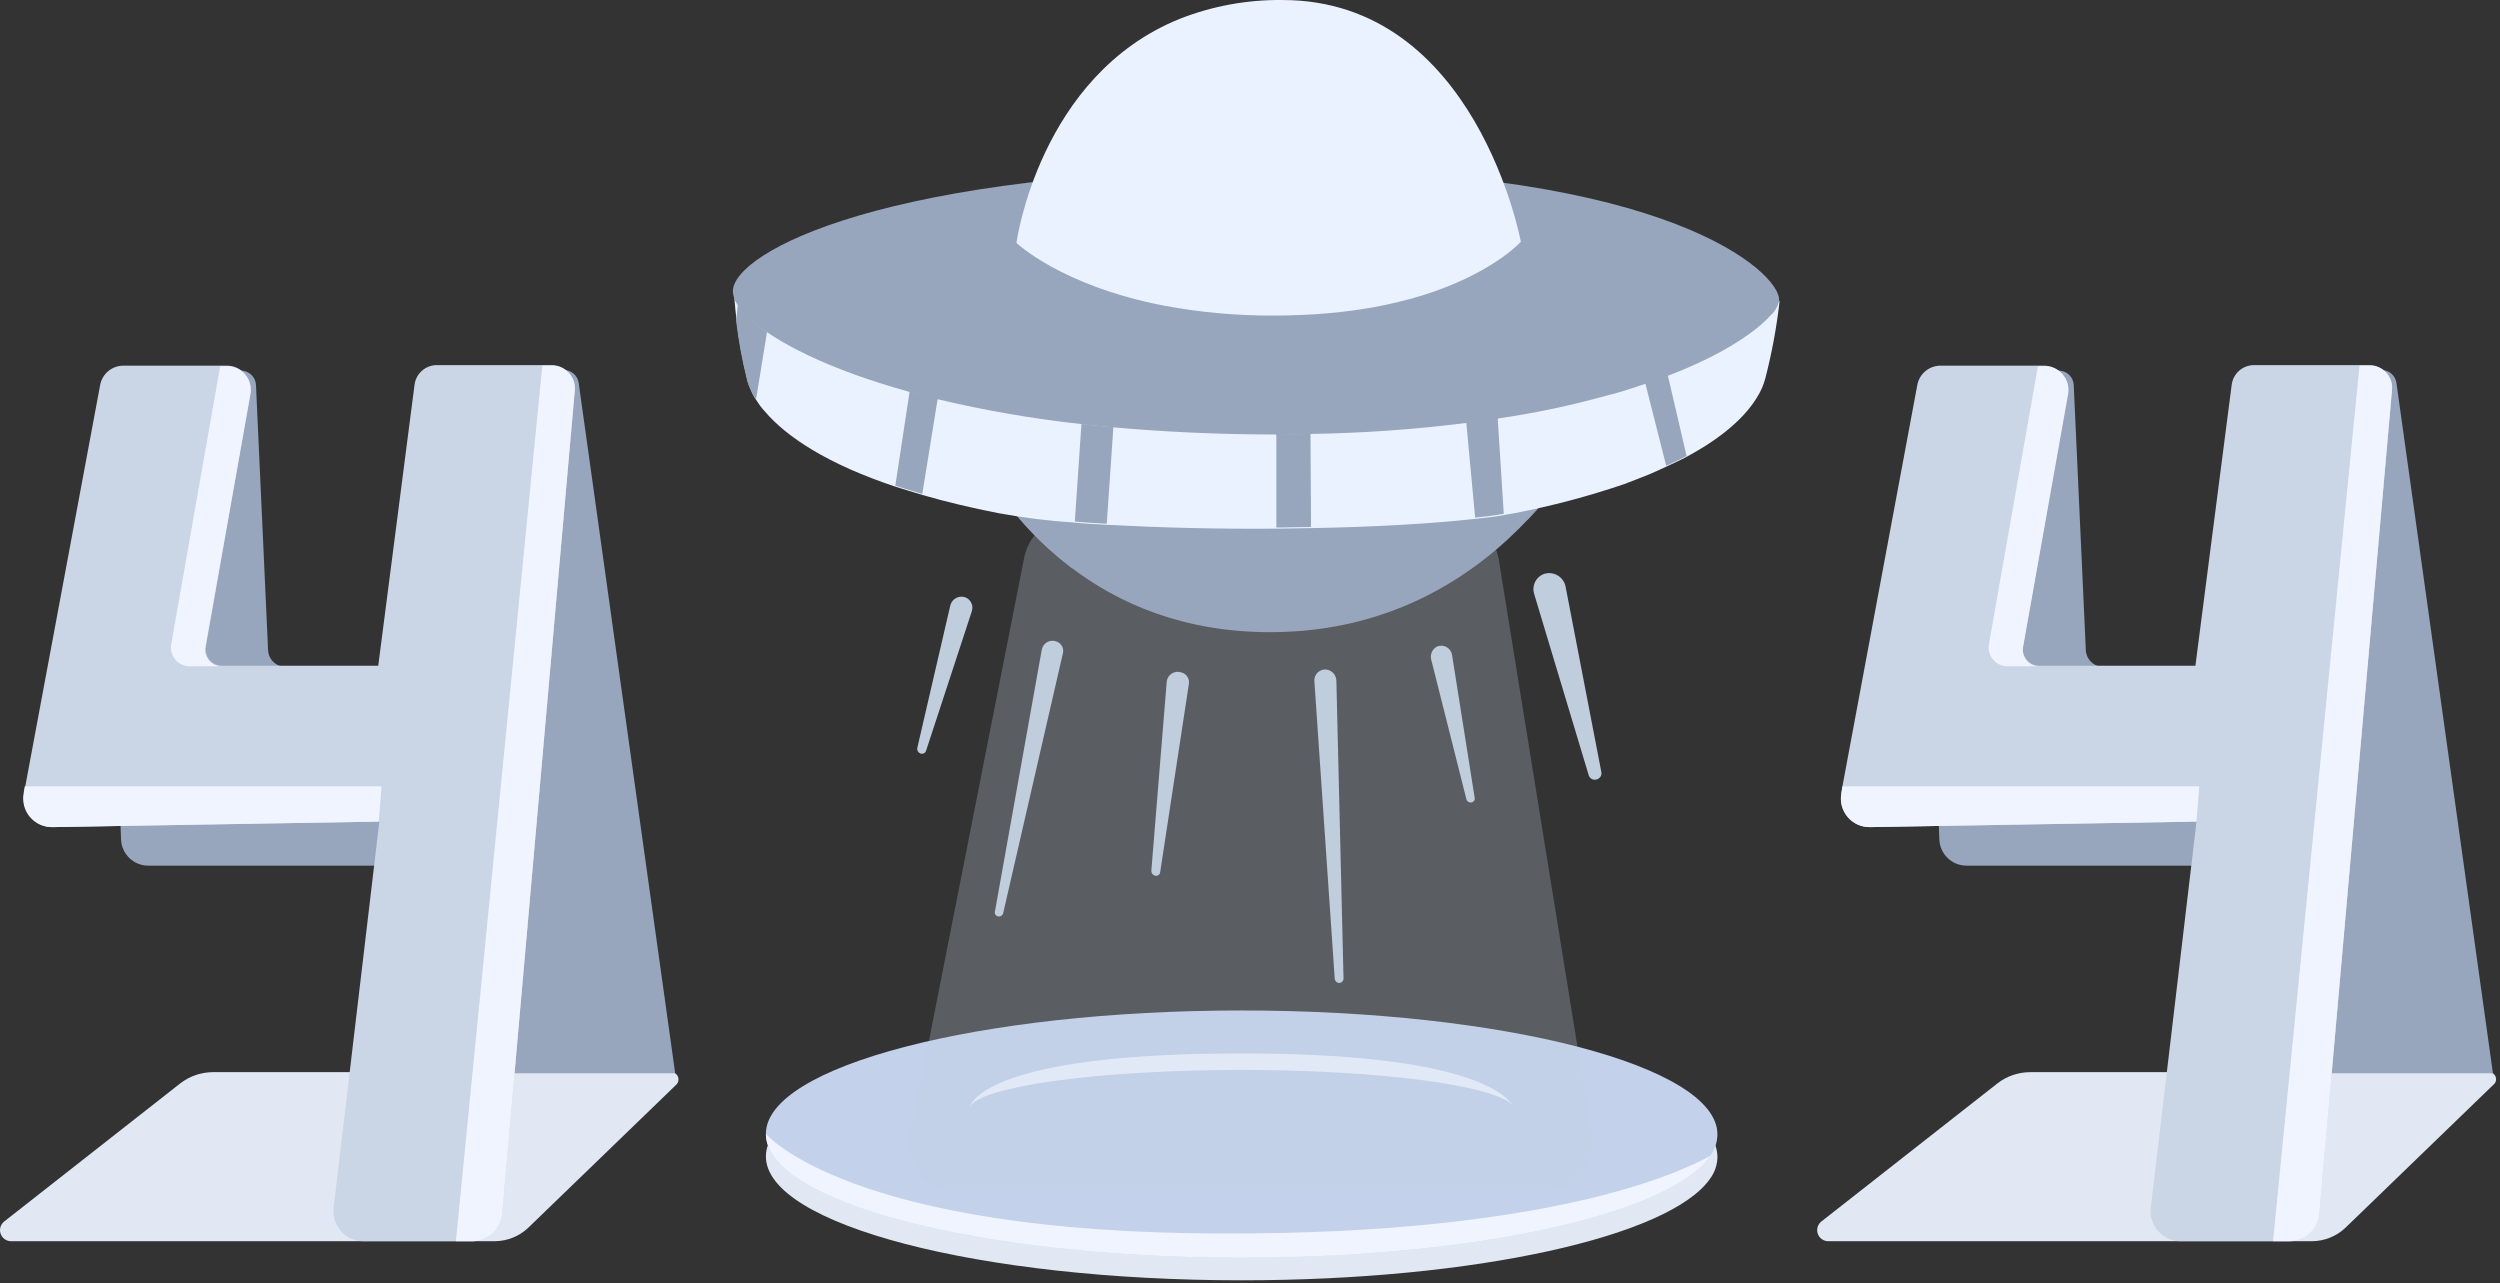 <svg width="454" height="233" viewBox="0 0 454 233" fill="none" xmlns="http://www.w3.org/2000/svg">
<rect x="0" y="0" width="454" height="233" fill="#333333" stroke="none"/>
<g clip-path="url(#clip0_1996_7196)">
<path d="M139.086 210.003C139.086 197.703 177.786 187.603 225.486 187.603C273.186 187.603 311.886 197.703 311.886 210.103C311.869 211.507 311.415 212.871 310.586 214.003C303.386 224.503 267.986 232.503 225.486 232.503C177.786 232.503 139.086 222.403 139.086 210.003Z" fill="#E1E8F3"/>
<path d="M121.886 194.703H38.686C36.554 194.708 34.482 195.411 32.786 196.703L0.786 221.803C0.455 222.057 0.211 222.409 0.088 222.808C-0.034 223.207 -0.029 223.635 0.103 224.031C0.235 224.427 0.488 224.773 0.825 225.019C1.163 225.265 1.569 225.399 1.986 225.403H89.886C92.116 225.382 94.257 224.525 95.886 223.003L122.786 197.003C122.982 196.822 123.119 196.587 123.179 196.327C123.239 196.067 123.219 195.795 123.121 195.546C123.024 195.298 122.854 195.085 122.634 194.934C122.414 194.784 122.153 194.703 121.886 194.703Z" fill="#E1E8F3"/>
<path d="M451.986 194.703H368.686C366.554 194.708 364.482 195.411 362.786 196.703L330.786 221.803C330.455 222.057 330.211 222.409 330.088 222.808C329.966 223.207 329.971 223.635 330.103 224.031C330.235 224.427 330.488 224.773 330.825 225.019C331.163 225.265 331.569 225.399 331.986 225.403H419.886C422.116 225.382 424.257 224.525 425.886 223.003L452.786 197.003C453 196.839 453.156 196.612 453.234 196.354C453.311 196.095 453.305 195.819 453.216 195.565C453.128 195.31 452.961 195.09 452.74 194.935C452.52 194.781 452.256 194.7 451.986 194.703Z" fill="#E1E8F3"/>
<path d="M139.086 205.903C139.086 193.603 177.786 183.503 225.486 183.503C273.186 183.503 311.886 193.603 311.886 206.003C311.869 207.407 311.415 208.771 310.586 209.903C303.386 220.403 267.986 228.403 225.486 228.403C177.786 228.403 139.086 218.303 139.086 205.903Z" fill="#C3D1EB"/>
<path d="M310.586 209.903C303.386 220.403 268.086 228.403 225.486 228.403C177.786 228.403 139.086 218.303 139.086 205.903C139.086 205.903 154.086 224.003 222.486 224.003C281.286 224.103 304.986 213.003 310.586 209.903Z" fill="#F0F4FF"/>
<path d="M274.684 200.703C271.384 197.103 250.584 194.303 225.484 194.303C199.284 194.303 177.884 197.303 175.984 201.103C176.884 198.903 182.884 191.303 225.484 191.303C264.684 191.303 272.984 198.103 274.684 200.703Z" fill="#F0F4FF"/>
<path d="M122.585 194.703L105.085 69.503C104.988 68.859 104.662 68.271 104.165 67.848C103.669 67.425 103.037 67.196 102.385 67.203H78.785C78.396 67.206 78.012 67.291 77.659 67.453C77.305 67.615 76.99 67.851 76.735 68.144C76.479 68.437 76.289 68.781 76.177 69.154C76.065 69.526 76.034 69.918 76.085 70.303L81.985 117.603C82.042 118.043 82.004 118.489 81.874 118.913C81.744 119.336 81.525 119.727 81.231 120.059C80.938 120.391 80.576 120.655 80.171 120.836C79.766 121.016 79.328 121.107 78.885 121.103H51.885C51.069 121.109 50.281 120.8 49.686 120.242C49.09 119.684 48.732 118.918 48.685 118.103L46.485 69.903C46.451 69.208 46.152 68.551 45.65 68.068C45.149 67.585 44.481 67.311 43.785 67.303H21.685C21.32 67.296 20.957 67.364 20.619 67.504C20.282 67.643 19.977 67.851 19.723 68.114C19.47 68.377 19.273 68.689 19.146 69.031C19.019 69.374 18.964 69.739 18.985 70.103L21.985 152.503C22.045 153.765 22.587 154.955 23.498 155.829C24.41 156.704 25.622 157.195 26.885 157.203H86.985L91.685 194.903H122.585V194.703Z" fill="#97A6BC"/>
<path d="M452.688 194.703L435.188 69.503C435.091 68.859 434.765 68.271 434.268 67.848C433.772 67.425 433.14 67.196 432.488 67.203H408.888C408.499 67.206 408.115 67.291 407.762 67.453C407.408 67.615 407.093 67.851 406.838 68.144C406.582 68.437 406.392 68.781 406.28 69.154C406.168 69.526 406.137 69.918 406.188 70.303L412.088 117.603C412.145 118.043 412.107 118.489 411.977 118.913C411.847 119.336 411.628 119.727 411.334 120.059C411.041 120.391 410.679 120.655 410.274 120.836C409.87 121.016 409.431 121.107 408.988 121.103H381.988C381.172 121.109 380.385 120.8 379.789 120.242C379.194 119.684 378.835 118.918 378.788 118.103L376.588 69.903C376.554 69.208 376.255 68.551 375.754 68.068C375.252 67.585 374.584 67.311 373.888 67.303H351.888C351.523 67.296 351.16 67.364 350.822 67.504C350.485 67.643 350.18 67.851 349.926 68.114C349.673 68.377 349.476 68.689 349.349 69.031C349.222 69.374 349.167 69.739 349.188 70.103L352.188 152.503C352.248 153.765 352.79 154.955 353.702 155.829C354.613 156.704 355.825 157.195 357.088 157.203H417.188L421.888 194.903H452.688V194.703Z" fill="#97A6BC"/>
<path d="M104.389 70.803L91.189 220.403C91.078 221.762 90.462 223.029 89.462 223.955C88.462 224.881 87.151 225.398 85.789 225.403H65.989C65.219 225.403 64.457 225.24 63.755 224.924C63.053 224.608 62.426 224.146 61.915 223.569C61.405 222.993 61.023 222.314 60.794 221.579C60.565 220.843 60.495 220.068 60.589 219.303L68.889 149.203L9.589 150.203C8.823 150.216 8.063 150.06 7.365 149.745C6.666 149.429 6.046 148.963 5.549 148.38C5.052 147.797 4.69 147.111 4.49 146.372C4.289 145.632 4.255 144.858 4.389 144.103L4.589 142.803L18.189 69.903C18.372 68.922 18.892 68.036 19.659 67.397C20.425 66.758 21.391 66.407 22.389 66.403H41.289C41.908 66.414 42.517 66.557 43.076 66.823C43.635 67.089 44.13 67.472 44.529 67.946C44.927 68.42 45.218 68.974 45.384 69.57C45.55 70.167 45.585 70.792 45.489 71.403L37.389 117.403C37.312 117.838 37.333 118.283 37.449 118.709C37.565 119.134 37.774 119.528 38.061 119.863C38.348 120.197 38.706 120.464 39.108 120.644C39.511 120.824 39.948 120.913 40.389 120.903H68.689L75.289 69.803C75.427 68.838 75.907 67.955 76.641 67.313C77.374 66.671 78.314 66.313 79.289 66.303H100.389C100.947 66.336 101.494 66.478 101.997 66.722C102.5 66.965 102.951 67.306 103.322 67.724C103.694 68.142 103.979 68.629 104.162 69.157C104.345 69.686 104.422 70.245 104.389 70.803Z" fill="#CAD5E6"/>
<path d="M69.287 142.803L68.787 149.203L9.487 150.203C8.721 150.216 7.962 150.06 7.263 149.745C6.565 149.429 5.945 148.963 5.448 148.38C4.951 147.797 4.589 147.111 4.388 146.372C4.188 145.632 4.153 144.858 4.287 144.103L4.487 142.803H69.287Z" fill="#F0F4FF"/>
<path d="M104.389 70.803L91.189 220.403C91.079 221.762 90.463 223.029 89.463 223.955C88.463 224.881 87.152 225.398 85.789 225.403H82.789L98.489 66.403H100.389C100.945 66.416 101.492 66.542 101.998 66.773C102.504 67.004 102.958 67.335 103.332 67.747C103.706 68.158 103.992 68.641 104.174 69.166C104.356 69.692 104.429 70.249 104.389 70.803Z" fill="#F0F4FF"/>
<path d="M37.288 117.503C37.211 117.938 37.231 118.383 37.348 118.809C37.464 119.234 37.673 119.628 37.96 119.963C38.247 120.297 38.604 120.564 39.007 120.744C39.409 120.924 39.847 121.013 40.288 121.003H34.487C33.987 121.007 33.492 120.9 33.037 120.692C32.582 120.483 32.179 120.178 31.855 119.796C31.531 119.415 31.294 118.967 31.161 118.485C31.029 118.002 31.004 117.497 31.087 117.003L39.987 66.503H41.288C41.907 66.514 42.516 66.657 43.075 66.923C43.634 67.189 44.129 67.572 44.527 68.046C44.925 68.52 45.217 69.074 45.383 69.67C45.548 70.267 45.584 70.892 45.487 71.503L37.288 117.503Z" fill="#F0F4FF"/>
<path d="M434.385 70.803L421.185 220.403C421.074 221.762 420.458 223.029 419.458 223.955C418.458 224.881 417.148 225.398 415.785 225.403H395.985C395.215 225.403 394.453 225.24 393.751 224.924C393.049 224.608 392.422 224.146 391.911 223.569C391.401 222.993 391.019 222.314 390.79 221.579C390.561 220.843 390.491 220.068 390.585 219.303L398.885 149.203L339.585 150.203C338.819 150.216 338.059 150.06 337.361 149.745C336.663 149.429 336.043 148.963 335.545 148.38C335.048 147.797 334.687 147.111 334.486 146.372C334.285 145.632 334.251 144.858 334.385 144.103L334.585 142.803L348.185 69.903C348.368 68.922 348.888 68.036 349.655 67.397C350.421 66.758 351.387 66.407 352.385 66.403H371.285C371.904 66.414 372.513 66.557 373.072 66.823C373.631 67.089 374.126 67.472 374.525 67.946C374.923 68.42 375.215 68.974 375.38 69.57C375.546 70.167 375.582 70.792 375.485 71.403L367.385 117.403C367.308 117.838 367.329 118.283 367.445 118.709C367.561 119.134 367.77 119.528 368.057 119.863C368.344 120.197 368.702 120.464 369.104 120.644C369.507 120.824 369.944 120.913 370.385 120.903H398.685L405.285 69.803C405.423 68.838 405.903 67.955 406.637 67.313C407.37 66.671 408.31 66.313 409.285 66.303H430.385C430.949 66.318 431.504 66.448 432.016 66.686C432.528 66.924 432.985 67.264 433.36 67.686C433.735 68.108 434.02 68.602 434.196 69.138C434.372 69.675 434.436 70.241 434.385 70.803Z" fill="#CAD5E6"/>
<path d="M399.385 142.803L398.885 149.203L339.585 150.203C338.819 150.216 338.059 150.06 337.361 149.745C336.663 149.429 336.043 148.963 335.545 148.38C335.048 147.797 334.687 147.111 334.486 146.372C334.285 145.632 334.251 144.858 334.385 144.103L334.585 142.803H399.385Z" fill="#F0F4FF"/>
<path d="M434.385 70.803L421.185 220.403C421.075 221.762 420.459 223.029 419.459 223.955C418.459 224.881 417.148 225.398 415.785 225.403H412.785L428.485 66.403H430.385C430.946 66.399 431.502 66.513 432.016 66.738C432.531 66.963 432.991 67.294 433.369 67.709C433.747 68.124 434.032 68.615 434.207 69.148C434.382 69.681 434.443 70.245 434.385 70.803Z" fill="#F0F4FF"/>
<path d="M367.385 117.503C367.308 117.938 367.329 118.383 367.445 118.809C367.562 119.234 367.771 119.628 368.058 119.963C368.345 120.297 368.702 120.564 369.105 120.744C369.507 120.924 369.944 121.013 370.385 121.003H364.585C364.085 121.007 363.59 120.9 363.135 120.692C362.68 120.483 362.276 120.178 361.952 119.796C361.628 119.415 361.392 118.967 361.259 118.485C361.127 118.002 361.101 117.497 361.185 117.003L370.085 66.503H371.385C372.004 66.514 372.614 66.657 373.173 66.923C373.731 67.189 374.227 67.572 374.625 68.046C375.023 68.52 375.315 69.074 375.481 69.67C375.646 70.267 375.682 70.892 375.585 71.503L367.385 117.503Z" fill="#F0F4FF"/>
<path opacity="0.28" d="M185.988 101.3L165.488 205.3C164.388 210.9 167.988 216.2 172.888 216.2H281.488C286.288 216.2 289.888 211.1 288.988 205.7L272.188 101.7C271.488 97.5 268.388 94.5 264.688 94.5H193.488C189.888 94.4 186.788 97.3 185.988 101.3Z" fill="#C0CDDD"/>
<path d="M278.585 107.803L288.485 140.703C288.524 140.87 288.599 141.025 288.705 141.159C288.811 141.293 288.945 141.402 289.098 141.478C289.251 141.555 289.418 141.596 289.589 141.601C289.759 141.605 289.929 141.572 290.085 141.503C290.355 141.399 290.576 141.197 290.705 140.938C290.835 140.68 290.863 140.382 290.785 140.103L284.285 106.403C284.182 105.978 283.989 105.58 283.718 105.237C283.448 104.894 283.106 104.613 282.717 104.413C282.328 104.214 281.9 104.101 281.463 104.082C281.026 104.063 280.59 104.138 280.185 104.303C279.541 104.595 279.024 105.111 278.73 105.754C278.436 106.397 278.385 107.125 278.585 107.803Z" fill="#C0CDDD"/>
<path d="M259.887 119.702L266.287 145.102C266.31 145.209 266.355 145.31 266.418 145.399C266.482 145.488 266.563 145.563 266.657 145.619C266.751 145.675 266.855 145.711 266.963 145.726C267.072 145.74 267.182 145.732 267.287 145.702C267.38 145.678 267.467 145.635 267.542 145.575C267.618 145.516 267.681 145.443 267.728 145.359C267.775 145.275 267.804 145.182 267.814 145.087C267.824 144.991 267.815 144.894 267.787 144.802L263.687 118.902C263.637 118.61 263.522 118.333 263.35 118.092C263.179 117.85 262.955 117.65 262.696 117.506C262.437 117.362 262.149 117.278 261.853 117.26C261.557 117.242 261.261 117.291 260.987 117.402C260.574 117.61 260.243 117.948 260.044 118.364C259.844 118.781 259.789 119.251 259.887 119.702Z" fill="#C0CDDD"/>
<path d="M176.485 111.003L168.185 136.303C168.155 136.415 168.101 136.519 168.027 136.607C167.952 136.695 167.859 136.766 167.753 136.813C167.648 136.861 167.534 136.885 167.418 136.883C167.303 136.882 167.189 136.854 167.085 136.803C166.898 136.721 166.746 136.576 166.655 136.394C166.564 136.211 166.539 136.002 166.585 135.803L172.585 109.903C172.662 109.618 172.798 109.351 172.985 109.122C173.172 108.893 173.406 108.706 173.67 108.573C173.935 108.441 174.225 108.366 174.52 108.354C174.816 108.342 175.111 108.393 175.385 108.503C175.844 108.712 176.21 109.082 176.413 109.543C176.616 110.005 176.642 110.524 176.485 111.003Z" fill="#C0CDDD"/>
<path d="M192.984 118.802L182.184 165.802C182.16 165.909 182.116 166.01 182.052 166.099C181.988 166.188 181.907 166.263 181.813 166.319C181.72 166.375 181.615 166.411 181.507 166.426C181.399 166.44 181.289 166.432 181.184 166.402C181.091 166.378 181.004 166.335 180.928 166.275C180.852 166.216 180.789 166.143 180.742 166.059C180.696 165.975 180.666 165.882 180.656 165.787C180.646 165.691 180.655 165.594 180.684 165.502L189.184 118.002C189.234 117.71 189.349 117.433 189.52 117.192C189.692 116.95 189.915 116.75 190.174 116.606C190.433 116.462 190.721 116.378 191.017 116.36C191.313 116.342 191.609 116.391 191.884 116.502C192.331 116.666 192.697 116.998 192.903 117.428C193.108 117.858 193.137 118.351 192.984 118.802Z" fill="#C0CDDD"/>
<path d="M215.885 124.299L210.685 158.399C210.671 158.511 210.632 158.618 210.57 158.712C210.509 158.806 210.427 158.885 210.331 158.943C210.234 159.001 210.126 159.036 210.014 159.045C209.902 159.055 209.79 159.04 209.685 158.999C209.498 158.938 209.338 158.816 209.229 158.653C209.12 158.49 209.069 158.295 209.085 158.099L211.885 123.699C211.928 123.412 212.034 123.138 212.195 122.896C212.355 122.653 212.566 122.449 212.814 122.297C213.061 122.144 213.339 122.048 213.628 122.014C213.916 121.98 214.209 122.009 214.485 122.099C214.721 122.152 214.945 122.25 215.143 122.389C215.342 122.528 215.511 122.705 215.641 122.909C215.771 123.113 215.86 123.341 215.901 123.58C215.943 123.819 215.938 124.063 215.885 124.299Z" fill="#C0CDDD"/>
<path d="M242.684 123.603L243.984 177.703C243.983 177.817 243.957 177.928 243.91 178.031C243.863 178.134 243.795 178.226 243.71 178.301C243.626 178.377 243.526 178.433 243.419 178.468C243.311 178.503 243.197 178.515 243.084 178.503C242.894 178.47 242.721 178.372 242.594 178.227C242.466 178.081 242.393 177.897 242.384 177.703L238.684 123.603C238.676 123.312 238.733 123.023 238.85 122.756C238.967 122.489 239.142 122.251 239.362 122.06C239.582 121.869 239.841 121.729 240.122 121.65C240.402 121.571 240.697 121.555 240.984 121.603C241.451 121.697 241.873 121.945 242.182 122.308C242.49 122.671 242.667 123.127 242.684 123.603Z" fill="#C0CDDD"/>
<path d="M138.784 74.503C137.777 73.323 136.936 72.011 136.284 70.603L133.984 55.203L139.284 60.103L138.784 74.503Z" fill="#97A6BC"/>
<path d="M287.988 79.703C285.18 85.033 281.646 89.946 277.488 94.303C268.488 103.903 253.287 114.803 230.688 114.803C214.787 114.803 202.987 109.503 194.587 103.103C186.681 97.123 180.363 89.294 176.188 80.303L287.988 79.703Z" fill="#97A6BC"/>
<path d="M287.988 79.703C285.18 85.033 281.646 89.946 277.488 94.303C268.135 97.805 258.4 100.189 248.488 101.403C225.288 104.503 207.188 104.303 194.587 103.103C186.681 97.123 180.363 89.294 176.188 80.303L287.988 79.703Z" fill="#97A6BC"/>
<path d="M323.185 54.603C322.649 59.358 321.781 64.07 320.585 68.703C320.246 69.981 319.706 71.196 318.985 72.303C316.885 75.703 312.885 79.403 306.385 82.903C305.285 83.503 303.985 84.103 302.685 84.703C301.685 85.203 300.685 85.603 299.585 86.103C298.085 86.703 296.585 87.303 294.985 87.903C288.449 90.13 281.766 91.901 274.985 93.203C274.385 93.303 273.885 93.403 273.285 93.503C271.785 93.803 269.985 94.003 268.085 94.203C260.085 95.103 249.485 95.703 238.185 95.903C236.085 95.903 233.985 96.003 231.885 96.003C221.185 96.103 210.385 95.803 200.985 95.303C198.985 95.203 196.985 95.103 195.185 94.903C190.556 94.609 185.948 94.042 181.385 93.203C176.285 92.203 171.685 91.103 167.585 89.903C165.885 89.403 164.285 88.903 162.685 88.403C150.285 84.303 142.785 79.303 138.885 74.703C138.322 74.086 137.82 73.417 137.385 72.703C136.975 72.114 136.639 71.476 136.385 70.803C136.064 70.171 135.828 69.498 135.685 68.803C134.832 65.381 134.197 61.907 133.785 58.403C133.385 55.103 133.285 52.903 133.285 52.903L228.285 60.003L323.285 54.703L323.185 54.603Z" fill="#EBF2FF"/>
<path d="M323.086 54.403C322.914 55.428 322.424 56.372 321.686 57.103C319.186 60.003 313.186 64.303 302.986 68.203C301.686 68.703 300.286 69.203 298.786 69.703C298.086 69.903 297.386 70.203 296.686 70.403C295.186 70.903 293.586 71.403 291.886 71.803C285.351 73.635 278.704 75.038 271.986 76.003C270.186 76.303 268.286 76.603 266.286 76.803C256.897 77.993 247.449 78.66 237.986 78.803C235.986 78.803 233.886 78.903 231.786 78.903H231.686C220.986 78.903 211.086 78.403 202.186 77.603C200.186 77.403 198.186 77.203 196.286 77.003C187.535 76.04 178.852 74.537 170.286 72.503C168.586 72.103 166.886 71.603 165.286 71.203C150.386 67.103 140.586 62.003 136.086 57.803C135.299 57.084 134.595 56.279 133.986 55.403C133.441 54.68 133.127 53.808 133.086 52.903C133.086 45.803 161.086 30.703 232.186 30.703C303.286 30.603 323.086 49.503 323.086 54.403Z" fill="#97A6BC"/>
<path d="M191.187 38.803L139.187 60.103C137.202 58.722 135.419 57.074 133.887 55.203L189.487 37.903L191.187 38.803Z" fill="#97A6BC"/>
<path d="M323.085 54.503C322.885 55.489 322.398 56.394 321.685 57.103L268.285 38.803L269.985 38.003L323.085 54.503Z" fill="#97A6BC"/>
<path d="M199.985 44.303L170.285 72.403C168.585 72.003 166.885 71.503 165.285 71.103L198.185 44.203L199.985 44.303Z" fill="#97A6BC"/>
<path d="M216.285 47.603L202.185 77.603C200.185 77.403 198.185 77.203 196.285 77.003L214.485 47.503L216.285 47.603Z" fill="#97A6BC"/>
<path d="M272.086 76.103C270.286 76.403 268.286 76.703 266.386 76.903L252.586 47.603L254.486 47.503L272.086 76.103Z" fill="#97A6BC"/>
<path d="M237.988 78.903C235.988 78.903 233.887 79.003 231.788 79.003H231.688L234.088 49.503L235.988 49.403L237.988 78.903Z" fill="#97A6BC"/>
<path d="M302.885 68.203C301.585 68.703 300.185 69.203 298.685 69.703L262.785 44.303L264.685 44.203L302.885 68.203Z" fill="#97A6BC"/>
<path d="M238.085 95.703C235.985 95.703 233.885 95.803 231.785 95.803V78.903L237.985 78.803L238.085 95.703Z" fill="#97A6BC"/>
<path d="M273.085 93.303C271.485 93.603 269.785 93.803 267.885 94.003L266.285 76.803L271.985 76.003L273.085 93.303Z" fill="#97A6BC"/>
<path d="M306.285 82.803C305.185 83.403 303.885 84.003 302.585 84.603L298.785 69.603L302.885 68.203L306.285 82.803Z" fill="#97A6BC"/>
<path d="M202.188 77.603L200.988 95.103C198.988 95.003 196.987 94.903 195.188 94.703L196.388 77.003L202.188 77.603Z" fill="#97A6BC"/>
<path d="M170.286 72.403L167.486 89.703C165.786 89.203 164.186 88.703 162.586 88.203L165.186 71.103L170.286 72.403Z" fill="#97A6BC"/>
<path d="M139.287 60.303L137.287 72.603C136.877 72.014 136.541 71.376 136.287 70.703C135.966 70.071 135.731 69.398 135.587 68.703C134.734 65.281 134.1 61.807 133.688 58.303L133.988 55.303C133.988 55.303 135.688 57.303 136.388 58.003C136.988 58.603 139.287 60.303 139.287 60.303Z" fill="#97A6BC"/>
<path d="M227.487 61.403C256.924 61.403 280.787 54.643 280.787 46.303C280.787 37.964 256.924 31.203 227.487 31.203C198.051 31.203 174.188 37.964 174.188 46.303C174.188 54.643 198.051 61.403 227.487 61.403Z" fill="#97A6BC"/>
<path d="M276.186 43.903C276.186 43.903 272.286 48.303 262.686 52.103C255.586 54.903 245.386 57.303 231.386 57.303C224.677 57.348 217.979 56.745 211.386 55.503C192.686 51.903 184.586 44.103 184.586 44.103C184.586 44.103 188.686 13.703 214.286 3.403C220.209 1.083 226.525 -0.071 232.886 0.003C268.086 0.003 276.186 43.903 276.186 43.903Z" fill="#EBF2FF"/>
</g>
<defs>
<clipPath id="clip0_1996_7196">
<rect width="453.287" height="232.503" fill="white"/>
</clipPath>
</defs>
</svg>
